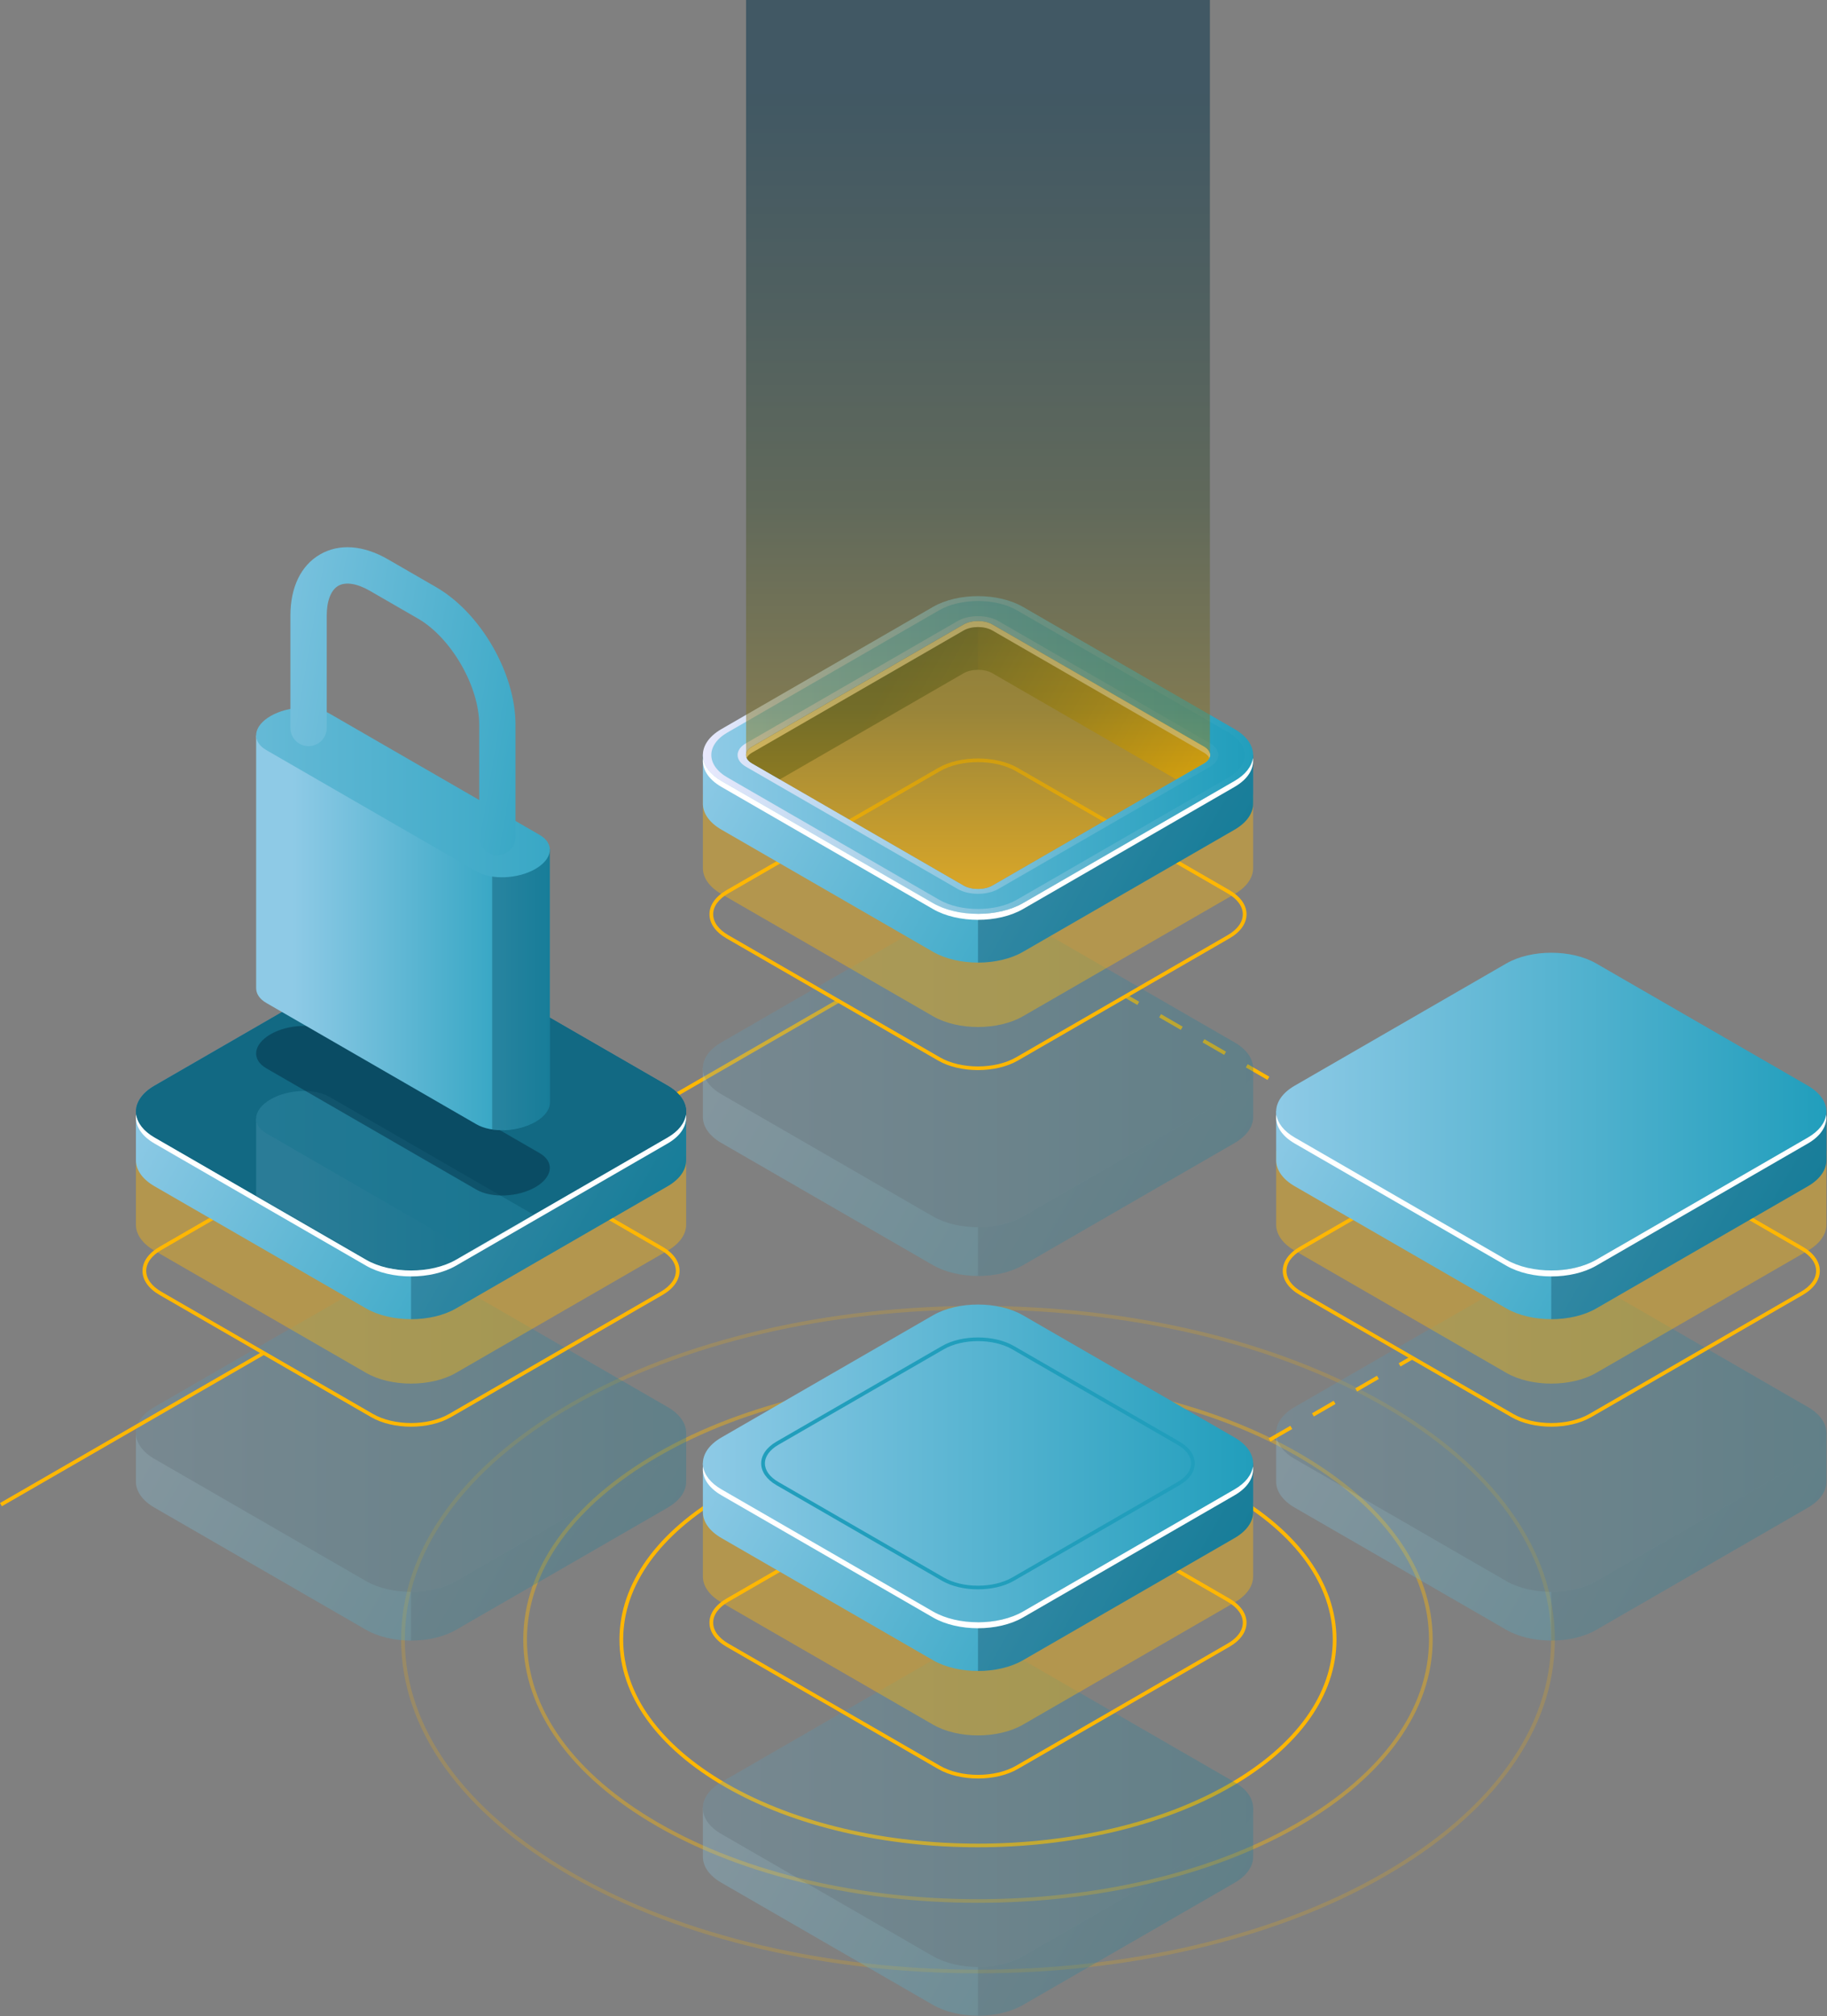 <svg width="1220" height="1346" viewBox="0 0 1220 1346" fill="none" xmlns="http://www.w3.org/2000/svg">
<rect x="0" y="0" width="1220" height="1346" fill="#808080" stroke="none"/>
<path opacity="0.4" d="M653.066 1270.35C575.393 1270.35 497.734 1253.28 438.604 1219.14C381.088 1185.93 349.411 1141.71 349.411 1094.62C349.411 1047.52 381.088 1003.3 438.6 970.098C556.855 901.833 749.263 901.833 867.509 970.103C925.025 1003.31 956.702 1047.53 956.702 1094.63C956.702 1141.72 925.025 1185.94 867.514 1219.15C808.397 1253.28 730.725 1270.35 653.066 1270.35ZM653.047 921.339C575.832 921.339 498.621 938.304 439.839 972.242C383.123 1004.99 351.884 1048.45 351.884 1094.62C351.889 1140.8 383.123 1184.26 439.843 1217.01C557.408 1284.88 748.705 1284.89 866.27 1217.01C922.986 1184.27 954.224 1140.8 954.224 1094.64C954.224 1048.46 922.986 1005 866.265 972.256C807.488 938.309 730.268 921.339 653.047 921.339Z" fill="#FFB703"/>
<path opacity="0.2" d="M653.066 1317.41C554.505 1317.41 455.972 1295.76 380.937 1252.43C308.015 1210.34 267.857 1154.29 267.853 1094.62C267.853 1034.94 308.01 978.903 380.928 936.805C530.975 850.181 775.125 850.176 925.18 936.809C998.103 978.907 1038.27 1034.96 1038.27 1094.63C1038.27 1154.3 998.108 1210.34 925.19 1252.44C850.173 1295.75 751.608 1317.41 653.066 1317.41ZM653.047 874.272C554.944 874.272 456.85 895.831 382.167 938.944C310.044 980.581 270.326 1035.87 270.326 1094.62C270.326 1153.37 310.049 1208.65 382.176 1250.29C531.546 1336.53 774.585 1336.53 923.946 1250.3C996.069 1208.66 1035.79 1153.38 1035.79 1094.63C1035.79 1035.88 996.069 980.59 923.937 938.949C849.254 895.835 751.146 874.272 653.047 874.272Z" fill="#FFB703"/>
<path d="M653.066 1233.27C591.846 1233.28 530.646 1219.82 484.037 1192.91C438.654 1166.72 413.661 1131.8 413.661 1094.62C413.661 1057.43 438.65 1022.52 484.028 996.329C577.231 942.519 728.873 942.528 822.071 996.329C867.454 1022.53 892.443 1057.44 892.443 1094.62C892.443 1131.81 867.454 1166.72 822.076 1192.92C775.49 1219.82 714.271 1233.27 653.066 1233.27ZM653.047 958.414C592.285 958.414 531.523 971.767 485.272 998.473C440.689 1024.21 416.139 1058.36 416.139 1094.62C416.139 1130.88 440.693 1165.03 485.281 1190.77C577.793 1244.18 728.329 1244.19 820.841 1190.77C865.424 1165.03 889.974 1130.88 889.974 1094.62C889.974 1058.36 865.42 1024.21 820.832 998.473C774.576 971.767 713.809 958.414 653.047 958.414Z" fill="#FFB703"/>
<path d="M919.926 760.492L918.687 762.638L926.606 767.208L927.845 765.063L919.926 760.492Z" fill="#FFB703"/>
<path d="M904.247 754.373L889.782 746.021L891.021 743.872L905.486 752.224L904.247 754.373ZM875.317 737.673L860.852 729.321L862.096 727.173L876.561 735.525L875.317 737.673ZM846.383 720.969L831.914 712.617L833.157 710.469L847.627 718.821L846.383 720.969ZM817.449 704.265L802.984 695.913L804.228 693.765L818.692 702.117L817.449 704.265ZM788.519 687.566L774.055 679.214L775.294 677.065L789.758 685.417L788.519 687.566Z" fill="#FFB703"/>
<path d="M752.803 664.199L751.564 666.344L759.477 670.914L760.716 668.769L752.803 664.199Z" fill="#FFB703"/>
<g opacity="0.3">
<path d="M1219.6 988.695V956.681L1210.75 951.758C1208.24 966.866 1190.46 976.823 1175.59 978.889L1074.35 1038.09L1030.16 1054.05L889.119 981.266L892.379 979.383C880.324 973.751 873.832 960.873 867.313 949.125L857.817 954.789L852.176 956.375V989.207C852.176 995.479 856.313 1001.75 864.583 1006.53L1005.88 1088.11C1022.43 1097.65 1049.35 1097.65 1065.89 1088.11L1207.19 1006.53C1215.33 1001.83 1219.46 995.689 1219.6 989.518C1219.6 989.243 1219.59 988.969 1219.58 988.69L1219.6 988.695Z" fill="url(#paint0_linear_14_725)"/>
<path opacity="0.3" d="M1175.59 978.889L1074.34 1038.09L1035.88 1051.98V1095.27C1046.75 1095.27 1057.62 1092.88 1065.89 1088.11L1207.19 1006.53C1215.33 1001.83 1219.46 995.689 1219.6 989.518C1219.6 989.243 1219.59 988.969 1219.58 988.69L1219.6 988.699V956.686L1211.5 952.187H1210.66C1207.9 967.049 1190.32 976.841 1175.59 978.889Z" fill="#023047"/>
<path d="M1005.88 1055.58L864.583 974.002C848.038 964.453 848.038 948.91 864.583 939.36L1005.88 857.787C1022.43 848.238 1049.35 848.238 1065.89 857.787L1207.2 939.365C1223.74 948.914 1223.74 964.457 1207.2 974.007L1065.9 1055.58C1049.35 1065.13 1022.43 1065.13 1005.88 1055.58Z" fill="url(#paint1_linear_14_725)"/>
<g opacity="0.3">
<path d="M1005.88 1055.58L864.583 974.002C848.038 964.453 848.038 948.91 864.583 939.36L1005.88 857.787C1022.43 848.238 1049.35 848.238 1065.89 857.787L1207.2 939.365C1223.74 948.914 1223.74 964.457 1207.2 974.007L1065.9 1055.58C1049.35 1065.13 1022.43 1065.13 1005.88 1055.58Z" fill="#023047"/>
</g>
</g>
<path d="M1035.89 952.475C1026.25 952.475 1016.6 950.354 1009.26 946.112L867.952 864.53C860.619 860.293 856.578 854.578 856.578 848.439C856.578 842.299 860.619 836.585 867.952 832.347L1009.25 750.775C1023.94 742.299 1047.83 742.299 1062.52 750.775L1203.82 832.352C1211.16 836.59 1215.19 842.304 1215.19 848.443C1215.19 854.583 1211.15 860.297 1203.82 864.535L1062.52 946.112C1055.18 950.354 1045.53 952.475 1035.89 952.475ZM1035.88 746.862C1026.69 746.862 1017.49 748.882 1010.49 752.923L869.191 834.496C862.649 838.272 859.051 843.223 859.051 848.443C859.051 853.664 862.649 858.615 869.191 862.391L1010.5 943.973C1024.49 952.055 1047.28 952.055 1061.28 943.973L1202.58 862.395C1209.12 858.619 1212.72 853.669 1212.72 848.448C1212.72 843.227 1209.12 838.277 1202.58 834.501L1061.27 752.923C1054.28 748.882 1045.08 746.862 1035.88 746.862Z" fill="#FFB703"/>
<path opacity="0.4" d="M1219.6 817.138V768.754L1210.74 763.831C1208.24 778.939 1190.46 788.896 1175.59 790.962L1074.34 850.167L1030.16 866.121L889.119 793.339L892.379 791.456C880.323 785.824 873.831 772.946 867.312 761.193L857.817 766.857L852.175 768.443V817.646C852.175 823.918 856.313 830.19 864.583 834.967L1005.88 916.544C1022.43 926.094 1049.35 926.094 1065.89 916.544L1207.19 834.971C1215.33 830.272 1219.46 824.123 1219.6 817.957C1219.6 817.682 1219.59 817.408 1219.58 817.129L1219.6 817.138Z" fill="#FFB703"/>
<path d="M1219.6 774.13V742.117L1210.74 737.193C1208.24 752.302 1190.46 762.258 1175.59 764.325L1074.34 823.529L1030.16 839.483L889.119 766.702L892.379 764.818C880.323 759.186 873.831 746.309 867.312 734.555L857.817 740.219L852.175 741.806V774.638C852.175 780.91 856.313 787.182 864.583 791.959L1005.88 873.536C1022.43 883.086 1049.35 883.086 1065.89 873.536L1207.19 791.963C1215.33 787.264 1219.46 781.12 1219.6 774.949C1219.6 774.674 1219.59 774.4 1219.58 774.121L1219.6 774.13Z" fill="url(#paint2_linear_14_725)"/>
<path opacity="0.3" d="M1175.59 764.325L1074.34 823.529L1035.88 837.417V880.704C1046.75 880.704 1057.62 878.318 1065.89 873.541L1207.19 791.968C1215.33 787.269 1219.46 781.125 1219.6 774.953C1219.6 774.679 1219.59 774.405 1219.58 774.126L1219.6 774.135V742.121L1211.5 737.618H1210.66C1207.9 752.485 1190.32 762.277 1175.59 764.325Z" fill="#023047"/>
<path d="M1005.88 841.015L864.583 759.438C848.038 749.888 848.038 734.345 864.583 724.791L1005.88 643.218C1022.43 633.669 1049.35 633.669 1065.89 643.218L1207.19 724.795C1223.74 734.345 1223.74 749.888 1207.19 759.438L1065.89 841.01C1049.35 850.565 1022.43 850.565 1005.88 841.015Z" fill="url(#paint3_linear_14_725)"/>
<path d="M1207.19 759.438L1065.89 841.01C1049.35 850.56 1022.43 850.56 1005.88 841.01L864.583 759.433C857.186 755.163 853.108 749.696 852.322 744.105C851.352 751.026 855.43 758.14 864.583 763.424L1005.88 845.001C1022.43 854.551 1049.35 854.551 1065.89 845.001L1207.19 763.429C1216.34 758.144 1220.42 751.031 1219.45 744.114C1218.66 749.705 1214.59 755.173 1207.19 759.438Z" fill="white"/>
<path d="M385.262 770.519L384.023 768.375L558.976 667.369L560.219 669.509L385.262 770.519Z" fill="#FFB703"/>
<g opacity="0.3">
<path d="M458.189 988.695V956.681L449.334 951.758C446.833 966.866 429.05 976.823 414.183 978.889L312.934 1038.09L268.749 1054.05L127.708 981.266L130.968 979.383C118.912 973.751 112.421 960.873 105.901 949.125L96.406 954.789L90.765 956.375V989.207C90.765 995.479 94.902 1001.75 103.172 1006.53L244.473 1088.11C261.018 1097.65 287.936 1097.65 304.481 1088.11L445.782 1006.53C453.919 1001.83 458.052 995.689 458.185 989.518C458.189 989.243 458.18 988.969 458.167 988.69L458.189 988.695Z" fill="url(#paint4_linear_14_725)"/>
<path opacity="0.3" d="M414.182 978.889L312.934 1038.09L274.472 1051.98V1095.27C285.339 1095.27 296.206 1092.88 304.481 1088.11L445.782 1006.53C453.919 1001.83 458.052 995.689 458.185 989.518C458.189 989.243 458.18 988.969 458.166 988.69L458.185 988.699V956.686L450.093 952.187H449.247C446.49 967.049 428.908 976.841 414.182 978.889Z" fill="#023047"/>
<path d="M244.473 1055.58L103.172 974.002C86.627 964.453 86.627 948.91 103.172 939.36L244.473 857.787C261.018 848.238 287.936 848.238 304.481 857.787L445.786 939.365C462.331 948.914 462.331 964.457 445.786 974.007L304.485 1055.58C287.936 1065.13 261.018 1065.13 244.473 1055.58Z" fill="url(#paint5_linear_14_725)"/>
<g opacity="0.3">
<path d="M244.473 1055.58L103.172 974.002C86.627 964.453 86.627 948.91 103.172 939.36L244.473 857.787C261.018 848.238 287.936 848.238 304.481 857.787L445.786 939.365C462.331 948.914 462.331 964.457 445.786 974.007L304.485 1055.58C287.936 1065.13 261.018 1065.13 244.473 1055.58Z" fill="#023047"/>
</g>
</g>
<path d="M274.477 952.475C264.835 952.475 255.184 950.354 247.842 946.112L106.541 864.53C99.204 860.293 95.162 854.578 95.162 848.439C95.162 842.299 99.204 836.585 106.541 832.347L247.838 750.775C262.526 742.299 286.418 742.299 301.107 750.775L442.408 832.352C449.741 836.59 453.782 842.304 453.782 848.443C453.782 854.583 449.741 860.297 442.408 864.535L301.111 946.112C293.765 950.354 284.118 952.475 274.477 952.475ZM249.081 943.973C263.084 952.055 285.869 952.055 299.868 943.973L441.164 862.395C447.706 858.619 451.304 853.669 451.304 848.448C451.304 843.227 447.706 838.277 441.164 834.501L299.863 752.923C285.86 744.841 263.075 744.841 249.077 752.923L107.775 834.496C101.238 838.272 97.635 843.223 97.635 848.443C97.635 853.664 101.238 858.615 107.775 862.391L249.081 943.973Z" fill="#FFB703"/>
<path opacity="0.4" d="M458.189 817.138V768.754L449.334 763.831C446.833 778.939 429.05 788.896 414.183 790.962L312.934 850.167L268.749 866.121L127.708 793.339L130.968 791.456C118.912 785.824 112.421 772.946 105.901 761.193L96.406 766.857L90.765 768.443V817.646C90.765 823.918 94.902 830.19 103.172 834.967L244.473 916.544C261.018 926.094 287.936 926.094 304.481 916.544L445.782 834.971C453.919 830.272 458.052 824.123 458.185 817.957C458.189 817.682 458.18 817.408 458.167 817.129L458.189 817.138Z" fill="#FFB703"/>
<path d="M458.189 774.13V742.117L449.334 737.193C446.833 752.302 429.05 762.258 414.183 764.325L312.934 823.529L268.749 839.483L127.708 766.702L130.968 764.818C118.912 759.186 112.421 746.309 105.901 734.555L96.406 740.219L90.765 741.806V774.638C90.765 780.91 94.902 787.182 103.172 791.959L244.473 873.536C261.018 883.086 287.936 883.086 304.481 873.536L445.782 791.963C453.919 787.264 458.052 781.12 458.185 774.949C458.189 774.674 458.18 774.4 458.167 774.121L458.189 774.13Z" fill="url(#paint6_linear_14_725)"/>
<path opacity="0.3" d="M414.182 764.325L312.934 823.529L274.472 837.417V880.704C285.339 880.704 296.206 878.318 304.481 873.541L445.782 791.968C453.919 787.269 458.052 781.125 458.185 774.953C458.189 774.679 458.18 774.405 458.166 774.126L458.185 774.135V742.121L450.093 737.618H449.247C446.49 752.485 428.908 762.277 414.182 764.325Z" fill="#023047"/>
<path d="M244.473 841.015L103.172 759.438C86.627 749.888 86.627 734.345 103.172 724.791L244.473 643.218C261.018 633.669 287.936 633.669 304.481 643.218L445.786 724.795C462.331 734.345 462.331 749.888 445.786 759.438L304.485 841.01C287.936 850.565 261.018 850.565 244.473 841.015Z" fill="url(#paint7_linear_14_725)"/>
<path d="M244.473 841.015L103.172 759.438C86.627 749.888 86.627 734.345 103.172 724.791L244.473 643.218C261.018 633.669 287.936 633.669 304.481 643.218L445.786 724.795C462.331 734.345 462.331 749.888 445.786 759.438L304.485 841.01C287.936 850.565 261.018 850.565 244.473 841.015Z" fill="#023047"/>
<g opacity="0.51">
<path d="M244.473 841.015L103.172 759.438C86.627 749.888 86.627 734.345 103.172 724.791L244.473 643.218C261.018 633.669 287.936 633.669 304.481 643.218L445.786 724.795C462.331 734.345 462.331 749.888 445.786 759.438L304.485 841.01C287.936 850.565 261.018 850.565 244.473 841.015Z" fill="#219EBC"/>
</g>
<path d="M445.782 759.438L304.481 841.01C287.936 850.56 261.018 850.56 244.473 841.01L103.172 759.433C95.775 755.163 91.697 749.696 90.911 744.105C89.941 751.026 94.019 758.14 103.172 763.424L244.473 845.001C261.018 854.551 287.936 854.551 304.481 845.001L445.782 763.429C454.929 758.144 459.012 751.031 458.038 744.114C457.252 749.705 453.174 755.173 445.782 759.438Z" fill="white"/>
<path d="M768.153 1008.7L766.914 1006.56L774.832 1001.99L776.076 1004.13L768.153 1008.7Z" fill="#FFB703"/>
<path d="M790.54 995.781L789.297 993.636L803.762 985.285L805.005 987.429L790.54 995.781ZM819.47 979.081L818.231 976.937L832.696 968.585L833.935 970.729L819.47 979.081ZM848.404 962.373L847.165 960.228L861.63 951.881L862.873 954.025L848.404 962.373ZM877.333 945.673L876.094 943.529L890.559 935.177L891.798 937.321L877.333 945.673ZM906.263 928.974L905.024 926.83L919.489 918.478L920.732 920.622L906.263 928.974Z" fill="#FFB703"/>
<path d="M935.193 912.27L933.954 910.13L941.872 905.559L943.115 907.698L935.193 912.27Z" fill="#FFB703"/>
<g opacity="0.3">
<path d="M836.778 1239.13V1207.12L827.923 1202.19C825.422 1217.3 807.638 1227.26 792.771 1229.33L691.522 1288.53L647.337 1304.48L506.297 1231.71L509.556 1229.82C497.501 1224.19 491.009 1211.31 484.49 1199.56L474.995 1205.23L469.353 1206.81V1239.64C469.353 1245.92 473.49 1252.19 481.761 1256.96L623.066 1338.54C639.611 1348.09 666.529 1348.09 683.074 1338.54L824.375 1256.97C832.513 1252.27 836.645 1246.13 836.778 1239.95C836.782 1239.68 836.769 1239.41 836.76 1239.13L836.778 1239.13Z" fill="url(#paint8_linear_14_725)"/>
<path opacity="0.3" d="M792.776 1229.33L691.527 1288.53L653.065 1302.42V1345.71C663.932 1345.71 674.799 1343.32 683.074 1338.54L824.375 1256.97C832.513 1252.27 836.645 1246.13 836.778 1239.95C836.782 1239.68 836.769 1239.41 836.76 1239.13L836.778 1239.14V1207.12L828.686 1202.62H827.84C825.079 1217.49 807.501 1227.28 792.776 1229.33Z" fill="#023047"/>
<path d="M623.066 1306.02L481.761 1224.44C465.216 1214.88 465.216 1199.35 481.761 1189.79L623.057 1108.22C639.602 1098.67 666.52 1098.67 683.065 1108.22L824.37 1189.8C840.915 1199.35 840.915 1214.89 824.37 1224.44L683.069 1306.02C666.529 1315.57 639.611 1315.57 623.066 1306.02Z" fill="url(#paint9_linear_14_725)"/>
<g opacity="0.3">
<path d="M623.066 1306.02L481.761 1224.44C465.216 1214.88 465.216 1199.35 481.761 1189.79L623.057 1108.22C639.602 1098.67 666.52 1098.67 683.065 1108.22L824.37 1189.8C840.915 1199.35 840.915 1214.89 824.37 1224.44L683.069 1306.02C666.529 1315.57 639.611 1315.57 623.066 1306.02Z" fill="#023047"/>
</g>
</g>
<path d="M653.066 1187.34C643.424 1187.34 633.778 1185.22 626.436 1180.97L485.13 1099.4C477.797 1095.16 473.756 1089.44 473.756 1083.31C473.756 1077.17 477.797 1071.45 485.13 1067.21L626.431 985.637C641.12 977.157 665.012 977.157 679.696 985.637L820.997 1067.21C828.33 1071.45 832.371 1077.17 832.371 1083.31C832.371 1089.44 828.33 1095.16 821.001 1099.39L679.7 1180.97C672.358 1185.22 662.712 1187.34 653.066 1187.34ZM653.061 981.728C643.863 981.728 634.674 983.749 627.67 987.79L486.369 1069.37C479.827 1073.14 476.229 1078.09 476.229 1083.31C476.229 1088.53 479.827 1093.49 486.369 1097.26L627.675 1178.84C641.669 1186.92 664.463 1186.92 678.457 1178.84L819.758 1097.26C826.295 1093.49 829.898 1088.54 829.898 1083.32C829.898 1078.09 826.295 1073.14 819.753 1069.37L678.452 987.79C671.458 983.749 662.259 981.728 653.061 981.728Z" fill="#FFB703"/>
<path opacity="0.4" d="M836.782 1052V1003.62L827.927 998.693C825.426 1013.8 807.642 1023.76 792.775 1025.82L691.527 1085.03L647.342 1100.98L506.301 1028.2L509.561 1026.32C497.505 1020.69 491.013 1007.81 484.494 996.059L474.999 1001.72L469.357 1003.31V1052.51C469.357 1058.78 473.495 1065.06 481.765 1069.83L623.066 1151.41C639.611 1160.96 666.529 1160.96 683.074 1151.41L824.375 1069.83C832.512 1065.13 836.645 1058.99 836.778 1052.82C836.782 1052.54 836.773 1052.27 836.759 1051.99L836.782 1052Z" fill="#FFB703"/>
<path d="M836.782 1008.99V976.978L827.927 972.055C825.426 987.164 807.642 997.12 792.775 999.186L691.527 1058.39L647.342 1074.35L506.301 1001.56L509.561 999.68C497.505 994.048 491.013 981.17 484.494 969.417L474.999 975.081L469.357 976.668V1009.5C469.357 1015.77 473.495 1022.04 481.765 1026.82L623.066 1108.4C639.611 1117.95 666.529 1117.95 683.074 1108.4L824.375 1026.83C832.512 1022.13 836.645 1015.98 836.778 1009.81C836.782 1009.54 836.773 1009.26 836.759 1008.98L836.782 1008.99Z" fill="url(#paint10_linear_14_725)"/>
<path opacity="0.3" d="M792.776 999.191L691.527 1058.4L653.065 1072.28V1115.57C663.932 1115.57 674.799 1113.18 683.074 1108.41L824.375 1026.83C832.513 1022.13 836.645 1015.99 836.778 1009.82C836.782 1009.55 836.773 1009.27 836.76 1008.99L836.778 1009V976.987L828.686 972.485H827.84C825.079 987.351 807.501 997.138 792.776 999.191Z" fill="#023047"/>
<path d="M623.066 1075.88L481.765 994.304C465.22 984.754 465.22 969.211 481.765 959.657L623.062 878.085C639.607 868.535 666.525 868.535 683.069 878.085L824.375 959.662C840.92 969.212 840.92 984.754 824.375 994.304L683.074 1075.88C666.529 1085.43 639.611 1085.43 623.066 1075.88Z" fill="url(#paint11_linear_14_725)"/>
<path d="M653.065 1061.07C644.356 1061.07 635.643 1059.15 629.005 1055.32L518.608 991.584C511.961 987.744 508.299 982.56 508.294 976.983C508.294 971.401 511.961 966.217 518.608 962.377L629 898.647C642.263 890.99 663.85 890.981 677.122 898.647L787.513 962.382C794.165 966.217 797.827 971.406 797.827 976.983C797.832 982.565 794.165 987.749 787.518 991.589L677.126 1055.32C670.497 1059.15 661.784 1061.07 653.065 1061.07ZM630.248 1053.18C642.825 1060.44 663.306 1060.44 675.887 1053.18L786.284 989.449C792.136 986.071 795.358 981.641 795.358 976.983C795.358 972.325 792.131 967.904 786.279 964.521L675.887 900.786C663.301 893.527 642.825 893.532 630.248 900.786L519.856 964.517C514.004 967.895 510.781 972.325 510.781 976.983C510.781 981.637 514.004 986.062 519.856 989.44L630.248 1053.18Z" fill="#219EBC"/>
<path d="M824.37 994.304L683.069 1075.88C666.525 1085.43 639.607 1085.43 623.062 1075.88L481.761 994.3C474.364 990.03 470.286 984.562 469.499 978.972C468.53 985.893 472.608 993.006 481.761 998.29L623.062 1079.87C639.607 1089.42 666.525 1089.42 683.069 1079.87L824.37 998.29C833.518 993.01 837.601 985.893 836.627 978.976C835.845 984.572 831.767 990.034 824.37 994.304Z" fill="white"/>
<g opacity="0.3">
<path d="M836.778 745.262V713.248L827.923 708.325C825.422 723.433 807.638 733.39 792.771 735.456L691.522 794.661L647.337 810.615L506.297 737.833L509.556 735.95C497.501 730.318 491.009 717.44 484.49 705.691L474.995 711.355L469.353 712.942V745.774C469.353 752.046 473.49 758.318 481.761 763.095L623.062 844.672C639.607 854.222 666.525 854.222 683.069 844.672L824.37 763.099C832.508 758.4 836.641 752.256 836.773 746.085C836.778 745.81 836.769 745.536 836.755 745.257L836.778 745.262Z" fill="url(#paint12_linear_14_725)"/>
<path opacity="0.3" d="M792.776 735.456L691.527 794.661L653.065 808.549V851.835C663.932 851.835 674.799 849.449 683.074 844.672L824.375 763.099C832.513 758.4 836.645 752.256 836.778 746.085C836.782 745.81 836.773 745.536 836.76 745.257L836.778 745.266V713.253L828.686 708.754H827.84C825.079 723.616 807.501 733.403 792.776 735.456Z" fill="#023047"/>
<path d="M623.066 812.146L481.761 730.569C465.216 721.019 465.216 705.476 481.761 695.922L623.057 614.35C639.602 604.8 666.52 604.8 683.065 614.35L824.37 695.927C840.915 705.477 840.915 721.019 824.37 730.569L683.069 812.142C666.529 821.696 639.611 821.696 623.066 812.146Z" fill="url(#paint13_linear_14_725)"/>
<g opacity="0.3">
<path d="M623.066 812.146L481.761 730.569C465.216 721.019 465.216 705.476 481.761 695.922L623.057 614.35C639.602 604.8 666.52 604.8 683.065 614.35L824.37 695.927C840.915 705.477 840.915 721.019 824.37 730.569L683.069 812.142C666.529 821.696 639.611 821.696 623.066 812.146Z" fill="#023047"/>
</g>
</g>
<path d="M653.066 714.404C643.424 714.404 633.778 712.288 626.436 708.046L485.13 626.469C477.797 622.235 473.756 616.521 473.756 610.377C473.756 604.238 477.797 598.523 485.13 594.286L626.431 512.709C641.12 504.233 665.012 504.229 679.696 512.709L820.997 594.286C828.33 598.519 832.371 604.238 832.371 610.377C832.371 616.517 828.33 622.231 821.001 626.464L679.7 708.041C672.358 712.283 662.712 714.404 653.066 714.404ZM653.061 508.795C643.863 508.795 634.674 510.816 627.67 514.857L486.369 596.434C479.827 600.21 476.229 605.161 476.229 610.382C476.229 615.602 479.827 620.553 486.369 624.329L627.675 705.906C641.669 713.989 664.463 713.989 678.457 705.906L819.758 624.329C826.295 620.553 829.898 615.602 829.898 610.386C829.898 605.17 826.295 600.21 819.753 596.439L678.452 514.862C671.458 510.816 662.259 508.795 653.061 508.795Z" fill="#FFB703"/>
<path opacity="0.4" d="M836.783 579.067V530.683L827.928 525.76C825.427 540.869 807.643 550.825 792.776 552.891L691.527 612.096L647.342 628.05L506.302 555.269L509.561 553.385C497.506 547.758 491.014 534.875 484.495 523.127L474.999 528.791L469.358 530.377V579.579C469.358 585.851 473.495 592.123 481.765 596.901L623.067 678.478C639.611 688.027 666.529 688.027 683.074 678.478L824.375 596.905C832.513 592.206 836.646 586.062 836.778 579.89C836.783 579.616 836.774 579.342 836.76 579.063L836.783 579.067Z" fill="#FFB703"/>
<path d="M836.783 536.059V504.046L827.928 499.122C825.427 514.231 807.643 524.187 792.776 526.254L691.527 585.458L647.342 601.413L506.302 528.631L509.561 526.747C497.506 521.115 491.014 508.238 484.495 496.489L474.999 502.153L469.358 503.739V536.571C469.358 542.843 473.495 549.115 481.765 553.893L623.067 635.47C639.611 645.019 666.529 645.019 683.074 635.47L824.375 553.897C832.513 549.198 836.646 543.054 836.778 536.882C836.783 536.608 836.774 536.329 836.76 536.055L836.783 536.059Z" fill="url(#paint14_linear_14_725)"/>
<path opacity="0.3" d="M792.776 526.254L691.527 585.458L653.065 599.346V642.633C663.932 642.633 674.799 640.247 683.074 635.47L824.375 553.897C832.513 549.198 836.645 543.054 836.778 536.882C836.782 536.608 836.773 536.329 836.76 536.055L836.778 536.064V504.05L828.686 499.552H827.84C825.079 514.414 807.501 524.206 792.776 526.254Z" fill="#023047"/>
<path d="M509.556 526.752L643.456 449.449C648.754 446.391 657.372 446.391 662.67 449.449L794.234 525.403L792.775 526.258C807.643 524.187 825.426 514.235 827.927 499.127L680.276 417.01L637.316 405.659L602.334 426.217L484.49 496.498C491.009 508.242 497.501 521.12 509.556 526.752Z" fill="url(#paint15_linear_14_725)"/>
<path opacity="0.3" d="M653.065 409.815L637.316 405.65L602.334 426.208L484.49 496.489C491.009 508.238 497.501 521.12 509.556 526.747L643.456 449.445C646.107 447.913 649.586 447.15 653.065 447.15V409.815Z" fill="#023047"/>
<path d="M623.066 602.944L481.765 521.367C465.22 511.817 465.22 496.274 481.765 486.725L623.062 405.147C639.607 395.598 666.525 395.598 683.069 405.147L824.375 486.725C840.92 496.274 840.92 511.817 824.375 521.367L683.074 602.939C666.529 612.498 639.611 612.498 623.066 602.944ZM662.671 416.923C657.372 413.865 648.754 413.865 643.456 416.923L502.159 498.496C496.861 501.554 496.861 506.533 502.159 509.591L643.46 591.168C648.759 594.226 657.377 594.226 662.675 591.168L803.976 509.591C809.275 506.533 809.275 501.559 803.976 498.501L662.671 416.923Z" fill="url(#paint16_linear_14_725)"/>
<path d="M803.976 498.501L662.67 416.923C657.372 413.865 648.754 413.865 643.456 416.923L502.159 498.496C498.625 500.535 497.464 503.429 498.644 506.039C499.233 504.736 500.394 503.506 502.159 502.487L643.456 420.914C648.754 417.856 657.372 417.856 662.67 420.914L803.976 502.491C805.741 503.511 806.902 504.741 807.492 506.043C808.671 503.433 807.51 500.544 803.976 498.501Z" fill="white"/>
<path d="M824.37 521.371L683.069 602.944C666.525 612.494 639.607 612.494 623.062 602.944L481.761 521.367C474.364 517.097 470.286 511.63 469.499 506.039C468.53 512.96 472.608 520.073 481.761 525.358L623.062 606.935C639.607 616.485 666.525 616.485 683.069 606.935L824.37 525.358C833.518 520.078 837.601 512.96 836.627 506.043C835.845 511.634 831.767 517.102 824.37 521.371Z" fill="white"/>
<path d="M627.058 600.64L485.756 519.063C471.411 510.779 471.411 497.307 485.756 489.024L627.058 407.451C641.399 399.172 664.742 399.172 679.083 407.451L820.389 489.028C834.73 497.307 834.73 510.784 820.389 519.063L679.088 600.635C664.737 608.923 641.399 608.923 627.058 600.64ZM666.662 414.619C659.164 410.29 646.963 410.29 639.465 414.619L498.164 496.196C490.666 500.526 490.666 507.57 498.164 511.899L639.47 593.477C646.967 597.806 659.169 597.806 666.666 593.477L807.967 511.899C815.465 507.57 815.465 500.53 807.967 496.196L666.662 414.619Z" fill="url(#paint17_linear_14_725)"/>
<path opacity="0.4" d="M662.671 416.923C657.372 413.865 648.755 413.865 643.456 416.923L502.159 498.496C496.861 501.554 496.861 506.533 502.159 509.591L643.461 591.168C648.759 594.226 657.377 594.226 662.675 591.168L803.976 509.591C809.275 506.533 809.275 501.559 803.976 498.501L662.671 416.923Z" fill="#FFB703"/>
<path opacity="0.5" d="M807.931 503.941V0H498.187L498.205 503.936C498.155 505.979 499.462 508.037 502.159 509.591L643.46 591.168C648.759 594.226 657.377 594.226 662.675 591.168L803.976 509.591C806.673 508.037 807.981 505.984 807.931 503.941Z" fill="url(#paint18_linear_14_725)"/>
<g opacity="0.2">
<mask id="mask0_14_725" style="mask-type:luminance" maskUnits="userSpaceOnUse" x="90" y="636" width="369" height="213">
<path d="M244.473 841.015L103.172 759.438C86.627 749.888 86.627 734.345 103.172 724.791L244.473 643.218C261.018 633.669 287.936 633.669 304.481 643.218L445.786 724.795C462.331 734.345 462.331 749.888 445.786 759.438L304.485 841.01C287.936 850.565 261.018 850.565 244.473 841.015Z" fill="white"/>
</mask>
<g mask="url(#mask0_14_725)">
<path d="M171.039 746.912V915.726L171.048 915.73C171.093 919.387 173.32 922.88 177.846 925.49L318.123 1006.47C328.217 1012.3 345.855 1011.57 357.512 1004.84C364.05 1001.07 367.318 996.206 367.145 991.639V822.784L171.039 746.912Z" fill="url(#paint19_linear_14_725)"/>
</g>
<mask id="mask1_14_725" style="mask-type:luminance" maskUnits="userSpaceOnUse" x="90" y="636" width="369" height="213">
<path d="M244.473 841.015L103.172 759.438C86.627 749.888 86.627 734.345 103.172 724.791L244.473 643.218C261.018 633.669 287.936 633.669 304.481 643.218L445.786 724.795C462.331 734.345 462.331 749.888 445.786 759.438L304.485 841.01C287.936 850.565 261.018 850.565 244.473 841.015Z" fill="white"/>
</mask>
<g mask="url(#mask1_14_725)">
<path opacity="0.3" d="M328.642 1009.85C338.082 1011.29 349.274 1009.6 357.512 1004.84C364.049 1001.06 367.318 996.201 367.144 991.634V822.779L329.328 808.151H328.637V1009.85H328.642Z" fill="#023047"/>
</g>
<mask id="mask2_14_725" style="mask-type:luminance" maskUnits="userSpaceOnUse" x="90" y="636" width="369" height="213">
<path d="M244.473 841.015L103.172 759.438C86.627 749.888 86.627 734.345 103.172 724.791L244.473 643.218C261.018 633.669 287.936 633.669 304.481 643.218L445.786 724.795C462.331 734.345 462.331 749.888 445.786 759.438L304.485 841.01C287.936 850.565 261.018 850.565 244.473 841.015Z" fill="white"/>
</mask>
<g mask="url(#mask2_14_725)">
<path d="M318.123 837.659L177.845 756.677C167.747 750.848 169.013 740.667 180.675 733.934C192.333 727.205 209.971 726.473 220.065 732.302L360.342 813.285C370.441 819.113 369.174 829.294 357.512 836.027C345.854 842.757 328.217 843.488 318.123 837.659Z" fill="url(#paint20_linear_14_725)"/>
</g>
</g>
<path opacity="0.5" d="M318.123 794.203L177.845 713.221C167.747 707.392 169.013 697.211 180.675 690.478C192.333 683.749 209.971 683.017 220.065 688.846L360.342 769.829C370.441 775.657 369.174 785.838 357.512 792.571C345.854 799.301 328.217 800.032 318.123 794.203Z" fill="#023047"/>
<path d="M171.039 491.013V659.826L171.048 659.831C171.093 663.488 173.32 666.981 177.846 669.591L318.123 750.574C328.217 756.402 345.855 755.671 357.512 748.942C364.05 745.166 367.318 740.306 367.145 735.739V566.885L171.039 491.013Z" fill="url(#paint21_linear_14_725)"/>
<path opacity="0.3" d="M328.642 753.957C338.082 755.392 349.274 753.701 357.512 748.942C364.049 745.166 367.318 740.306 367.144 735.739V566.885L329.328 552.256H328.637V753.957H328.642Z" fill="#023047"/>
<path d="M318.123 581.76L177.845 500.777C167.747 494.949 169.013 484.768 180.675 478.034C192.333 471.305 209.971 470.574 220.065 476.402L360.342 557.385C370.441 563.214 369.174 573.394 357.512 580.128C345.854 586.857 328.217 587.589 318.123 581.76Z" fill="url(#paint22_linear_14_725)"/>
<path d="M332.121 570.903C325.428 570.903 319.997 565.477 319.997 558.779V483.776C319.997 458.194 301.28 425.778 279.122 412.987L246.932 394.405C238.429 389.495 230.749 388.297 225.866 391.118C220.984 393.938 218.181 401.184 218.181 411.003V486.007C218.181 492.704 212.755 498.13 206.057 498.13C199.36 498.13 193.933 492.704 193.933 486.007V410.999C193.933 392.009 200.969 377.495 213.742 370.121C226.515 362.747 242.608 363.913 259.052 373.408L291.241 391.991C320.957 409.147 344.236 449.463 344.236 483.776V558.779C344.245 565.477 338.818 570.903 332.121 570.903Z" fill="url(#paint23_linear_14_725)"/>
<path d="M174.995 902.479L0 1003.45L1.236 1005.59L176.231 904.621L174.995 902.479Z" fill="#FFB703"/>
<defs>
<linearGradient id="paint0_linear_14_725" x1="888.725" y1="893.065" x2="1180.24" y2="1061.38" gradientUnits="userSpaceOnUse">
<stop stop-color="#8ECAE6"/>
<stop offset="1" stop-color="#219EBC"/>
</linearGradient>
<linearGradient id="paint1_linear_14_725" x1="852.171" y1="956.682" x2="1219.6" y2="956.682" gradientUnits="userSpaceOnUse">
<stop stop-color="#8ECAE6"/>
<stop offset="1" stop-color="#219EBC"/>
</linearGradient>
<linearGradient id="paint2_linear_14_725" x1="888.725" y1="678.499" x2="1180.24" y2="846.814" gradientUnits="userSpaceOnUse">
<stop stop-color="#8ECAE6"/>
<stop offset="1" stop-color="#219EBC"/>
</linearGradient>
<linearGradient id="paint3_linear_14_725" x1="852.171" y1="742.117" x2="1219.6" y2="742.117" gradientUnits="userSpaceOnUse">
<stop stop-color="#8ECAE6"/>
<stop offset="1" stop-color="#219EBC"/>
</linearGradient>
<linearGradient id="paint4_linear_14_725" x1="127.315" y1="893.065" x2="418.829" y2="1061.38" gradientUnits="userSpaceOnUse">
<stop stop-color="#8ECAE6"/>
<stop offset="1" stop-color="#219EBC"/>
</linearGradient>
<linearGradient id="paint5_linear_14_725" x1="90.76" y1="956.682" x2="458.189" y2="956.682" gradientUnits="userSpaceOnUse">
<stop stop-color="#8ECAE6"/>
<stop offset="1" stop-color="#219EBC"/>
</linearGradient>
<linearGradient id="paint6_linear_14_725" x1="127.315" y1="678.499" x2="418.829" y2="846.814" gradientUnits="userSpaceOnUse">
<stop stop-color="#8ECAE6"/>
<stop offset="1" stop-color="#219EBC"/>
</linearGradient>
<linearGradient id="paint7_linear_14_725" x1="90.76" y1="742.117" x2="458.189" y2="742.117" gradientUnits="userSpaceOnUse">
<stop stop-color="#8ECAE6"/>
<stop offset="1" stop-color="#219EBC"/>
</linearGradient>
<linearGradient id="paint8_linear_14_725" x1="505.906" y1="1143.5" x2="797.421" y2="1311.82" gradientUnits="userSpaceOnUse">
<stop stop-color="#8ECAE6"/>
<stop offset="1" stop-color="#219EBC"/>
</linearGradient>
<linearGradient id="paint9_linear_14_725" x1="469.352" y1="1207.12" x2="836.78" y2="1207.12" gradientUnits="userSpaceOnUse">
<stop stop-color="#8ECAE6"/>
<stop offset="1" stop-color="#219EBC"/>
</linearGradient>
<linearGradient id="paint10_linear_14_725" x1="505.906" y1="913.364" x2="797.421" y2="1081.68" gradientUnits="userSpaceOnUse">
<stop stop-color="#8ECAE6"/>
<stop offset="1" stop-color="#219EBC"/>
</linearGradient>
<linearGradient id="paint11_linear_14_725" x1="469.352" y1="976.981" x2="836.78" y2="976.981" gradientUnits="userSpaceOnUse">
<stop stop-color="#8ECAE6"/>
<stop offset="1" stop-color="#219EBC"/>
</linearGradient>
<linearGradient id="paint12_linear_14_725" x1="505.906" y1="649.629" x2="797.421" y2="817.944" gradientUnits="userSpaceOnUse">
<stop stop-color="#8ECAE6"/>
<stop offset="1" stop-color="#219EBC"/>
</linearGradient>
<linearGradient id="paint13_linear_14_725" x1="469.352" y1="713.247" x2="836.78" y2="713.247" gradientUnits="userSpaceOnUse">
<stop stop-color="#8ECAE6"/>
<stop offset="1" stop-color="#219EBC"/>
</linearGradient>
<linearGradient id="paint14_linear_14_725" x1="505.907" y1="440.43" x2="797.421" y2="608.745" gradientUnits="userSpaceOnUse">
<stop stop-color="#8ECAE6"/>
<stop offset="1" stop-color="#219EBC"/>
</linearGradient>
<linearGradient id="paint15_linear_14_725" x1="523.402" y1="429.096" x2="783.375" y2="579.199" gradientUnits="userSpaceOnUse">
<stop offset="0.242" stop-color="#023047"/>
<stop offset="1" stop-color="#FFB703"/>
</linearGradient>
<linearGradient id="paint16_linear_14_725" x1="469.352" y1="504.047" x2="836.78" y2="504.047" gradientUnits="userSpaceOnUse">
<stop stop-color="#E9E9FD"/>
<stop offset="1" stop-color="#219EBC"/>
</linearGradient>
<linearGradient id="paint17_linear_14_725" x1="474.994" y1="504.047" x2="831.139" y2="504.047" gradientUnits="userSpaceOnUse">
<stop stop-color="#8ECAE6"/>
<stop offset="1" stop-color="#219EBC"/>
</linearGradient>
<linearGradient id="paint18_linear_14_725" x1="653.058" y1="593.463" x2="653.058" y2="0" gradientUnits="userSpaceOnUse">
<stop stop-color="#FFB703"/>
<stop offset="0.2" stop-color="#817425"/>
<stop offset="0.435" stop-color="#415236"/>
<stop offset="0.64" stop-color="#22413F"/>
<stop offset="0.895" stop-color="#023047"/>
</linearGradient>
<linearGradient id="paint19_linear_14_725" x1="195.61" y1="878.659" x2="391.726" y2="878.659" gradientUnits="userSpaceOnUse">
<stop stop-color="#8ECAE6"/>
<stop offset="0.873" stop-color="#219EBC"/>
</linearGradient>
<linearGradient id="paint20_linear_14_725" x1="-11.076" y1="784.98" x2="472.881" y2="784.98" gradientUnits="userSpaceOnUse">
<stop stop-color="#8ECAE6"/>
<stop offset="1" stop-color="#219EBC"/>
</linearGradient>
<linearGradient id="paint21_linear_14_725" x1="195.61" y1="622.76" x2="391.726" y2="622.76" gradientUnits="userSpaceOnUse">
<stop stop-color="#8ECAE6"/>
<stop offset="0.873" stop-color="#219EBC"/>
</linearGradient>
<linearGradient id="paint22_linear_14_725" x1="-11.076" y1="529.081" x2="472.881" y2="529.081" gradientUnits="userSpaceOnUse">
<stop stop-color="#8ECAE6"/>
<stop offset="1" stop-color="#219EBC"/>
</linearGradient>
<linearGradient id="paint23_linear_14_725" x1="122.654" y1="440.519" x2="473.148" y2="500.715" gradientUnits="userSpaceOnUse">
<stop stop-color="#8ECAE6"/>
<stop offset="0.873" stop-color="#219EBC"/>
</linearGradient>
</defs>
</svg>
